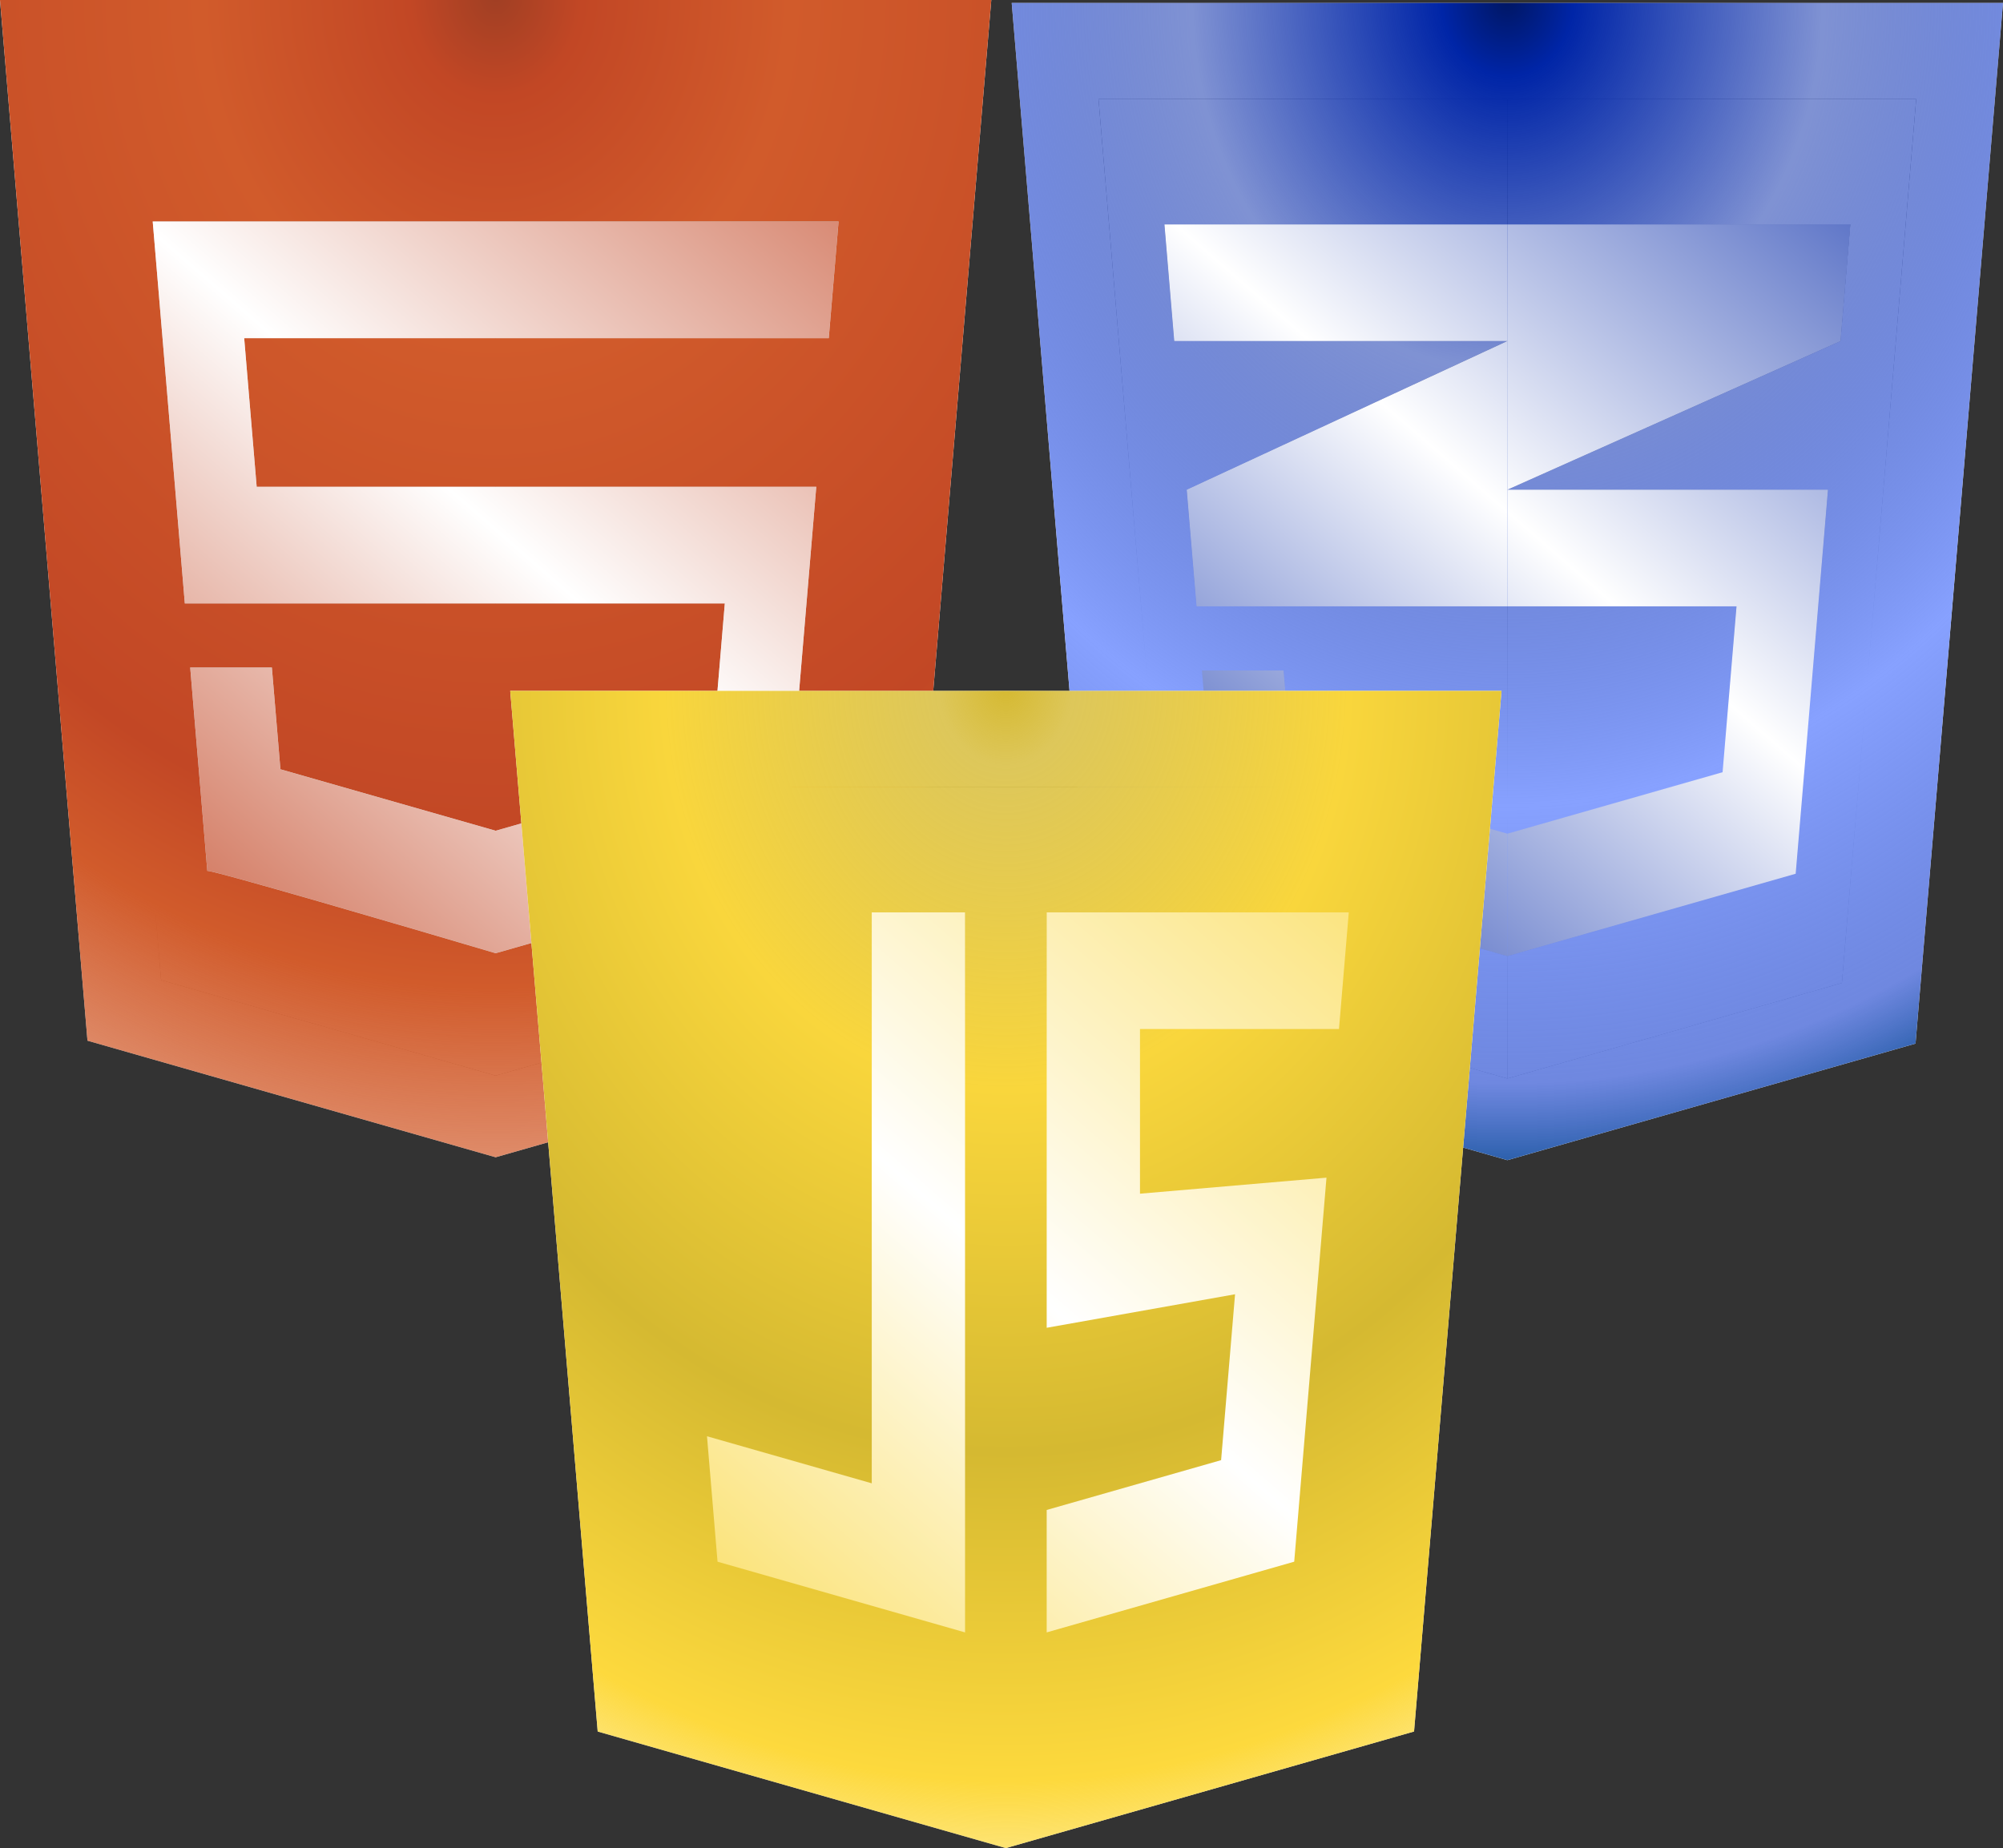 <svg width="687" height="634" fill="none" xmlns="http://www.w3.org/2000/svg"><rect width="100%" height="100%" fill="#333333" stroke="none"/><path d="M248.605 207H170v78l73.823-21.092L248.605 207Z" fill="#fff"/><path d="m284.252 116 3.361-40H52.387l11.008 131h185.21l-4.782 56.908L170 285l-73.823-21.092L93.244 229h-28l5.86 69.744c2.894 0 67.136 18.837 98.896 28.256l98.895-28.256L279.966 167H88.034l-4.286-51h200.504Z" fill="#fff"/><path d="m287.613 76-3.361 40H170v51h109.966l-11.071 131.744L170 327v42l114.747-32.785L310.227 33H170v43h117.613ZM65.244 229h28l2.933 34.908L170 285v-78H63.395L52.387 76H170V33H29.773l25.48 303.215L170 369v-42c-31.76-9.419-96.002-28.256-98.895-28.256L65.243 229Z" fill="#fff"/><path d="m83.748 116 4.286 51H170v-51H83.748Z" fill="#fff"/><path fill-rule="evenodd" clip-rule="evenodd" d="M310 357 340 0H0l30 357 140 40 140-40Zm-25.253-20.785L170 369 55.253 336.215 29.773 33h280.454l-25.48 303.215Z" fill="#fff"/><path fill-rule="evenodd" clip-rule="evenodd" d="m340 0-30 357-140 40-140-40L0 0h340Zm-52.387 76-3.361 40H83.748l4.286 51h191.932l-11.071 131.744L170 327c-31.76-9.419-96.002-28.256-98.895-28.256L65.243 229h28l2.933 34.908L170 285l73.823-21.092L248.605 207H63.395L52.387 76h235.226Z" fill="url(#a)"/><path d="m284.252 116 3.361-40H52.387l11.008 131h185.21l-4.782 56.908L170 285l-73.823-21.092L93.244 229h-28l5.86 69.744c2.894 0 67.136 18.837 98.896 28.256l98.895-28.256L279.966 167H88.034l-4.286-51h200.504Z" fill="url(#b)"/><path d="M595.605 208H517v78l73.823-21.092L595.605 208Z" fill="#fff"/><path d="m634.613 77-3.361 40L517 168h109.966l-11.071 131.744L517 328v42l114.747-32.785L657.227 34H517v43h117.613Z" fill="#fff"/><path fill-rule="evenodd" clip-rule="evenodd" d="M347 1h340l-30 357-140 40-140-40L347 1Zm284.747 336.215L517 370l-114.747-32.785L376.773 34h280.454l-25.48 303.215Z" fill="#fff"/><path d="M626.966 168H517v40h78.605l-4.782 56.908L517 286v42l98.895-28.256L626.966 168ZM631.252 117l3.361-40H517v91l114.252-51ZM399.387 77l3.361 40H517V77H399.387ZM407.034 168l3.361 40H517v-91l-109.966 51ZM440.244 230h-28l5.861 69.744L517 328v-42l-73.823-21.092L440.244 230Z" fill="#fff"/><path d="m402.748 117-3.361-40H517V34H376.773l25.48 303.215L517 370v-42l-98.895-28.256L412.244 230h28l2.933 34.908L517 286v-78H410.395l-3.361-40L517 117H402.748Z" fill="#fff"/><path fill-rule="evenodd" clip-rule="evenodd" d="M347 1h340l-30 357-140 40-140-40L347 1Z" fill="url(#c)"/><path d="M626.966 168H517v40h78.605l-4.782 56.908L517 286v42l98.895-28.256L626.966 168Z" fill="url(#d)"/><path d="m631.252 117 3.361-40H517v91l114.252-51Z" fill="url(#e)"/><path d="m399.387 77 3.361 40H517V77H399.387Z" fill="url(#f)"/><path d="m407.034 168 3.361 40H517v-91l-109.966 51Z" fill="url(#g)"/><path d="M440.244 230h-28l5.861 69.744L517 328v-42l-73.823-21.092L440.244 230Z" fill="url(#h)"/><path fill-rule="evenodd" clip-rule="evenodd" d="M485.227 270H345v336l114.747-32.785L485.227 270Zm-22.614 43-3.361 40H391v56.5l63.966-5.5-11.071 131.744L359 560v-42l59.823-17.092L423.605 444 359 455.5V313h103.613ZM345 606V270H204.773l25.48 303.215L345 606Zm-98.895-70.256-3.617-43.033L299 508.857V313h32v247l-84.895-24.256Z" fill="#fff"/><path fill-rule="evenodd" clip-rule="evenodd" d="M175 237h340l-30 357-140 40-140-40-30-357Zm170 33h140.227l-25.48 303.215L345 606l-114.747-32.785L204.773 270H345Z" fill="#fff"/><path d="m242.488 492.711 3.617 43.033L331 560V313h-32v195.857l-56.512-16.146ZM459.252 353l3.361-40H359v142.5l64.605-11.5-4.782 56.908L359 518v42l84.895-24.256L454.966 404 391 409.5V353h68.252Z" fill="#fff"/><path fill-rule="evenodd" clip-rule="evenodd" d="m462.613 313-3.361 40H391v56.5l63.966-5.5-11.071 131.744L359 560v-42l59.823-17.092L423.605 444 359 455.5V313h103.613Z" fill="url(#i)"/><path fill-rule="evenodd" clip-rule="evenodd" d="m246.105 535.744-3.617-43.033L299 508.857V313h32v247l-84.895-24.256Z" fill="url(#j)"/><path fill-rule="evenodd" clip-rule="evenodd" d="M175 237h340l-30 357-140 40-140-40-30-357Z" fill="url(#k)"/><path d="m242.488 492.711 3.617 43.033L331 560V313h-32v195.857l-56.512-16.146Z" fill="url(#l)"/><path d="m459.252 353 3.361-40H359v142.5l64.605-11.5-4.782 56.908L359 518v42l84.895-24.256L454.966 404 391 409.5V353h68.252Z" fill="url(#m)"/><defs><linearGradient id="b" x1="340" y1="0" x2="30" y2="357" gradientUnits="userSpaceOnUse"><stop stop-color="#C24725"/><stop offset=".526" stop-color="#fff"/><stop offset="1" stop-color="#C24725"/></linearGradient><linearGradient id="d" x1="687" y1="1" x2="378.5" y2="357.5" gradientUnits="userSpaceOnUse"><stop stop-color="#0025A7"/><stop offset=".516" stop-color="#fff"/><stop offset="1" stop-color="#0025A7"/></linearGradient><linearGradient id="e" x1="687" y1="1" x2="378.5" y2="357.5" gradientUnits="userSpaceOnUse"><stop stop-color="#0025A7"/><stop offset=".516" stop-color="#fff"/><stop offset="1" stop-color="#0025A7"/></linearGradient><linearGradient id="f" x1="687" y1="1" x2="378.5" y2="357.5" gradientUnits="userSpaceOnUse"><stop stop-color="#0025A7"/><stop offset=".516" stop-color="#fff"/><stop offset="1" stop-color="#0025A7"/></linearGradient><linearGradient id="g" x1="687" y1="1" x2="378.5" y2="357.5" gradientUnits="userSpaceOnUse"><stop stop-color="#0025A7"/><stop offset=".516" stop-color="#fff"/><stop offset="1" stop-color="#0025A7"/></linearGradient><linearGradient id="h" x1="687" y1="1" x2="378.5" y2="357.5" gradientUnits="userSpaceOnUse"><stop stop-color="#0025A7"/><stop offset=".516" stop-color="#fff"/><stop offset="1" stop-color="#0025A7"/></linearGradient><linearGradient id="l" x1="515" y1="237" x2="206.5" y2="593.5" gradientUnits="userSpaceOnUse"><stop stop-color="#F9D63C"/><stop offset=".553" stop-color="#fff"/><stop offset="1" stop-color="#F9D63C"/></linearGradient><linearGradient id="m" x1="515" y1="237" x2="206.5" y2="593.5" gradientUnits="userSpaceOnUse"><stop stop-color="#F9D63C"/><stop offset=".553" stop-color="#fff"/><stop offset="1" stop-color="#F9D63C"/></linearGradient><radialGradient id="a" cx="0" cy="0" r="1" gradientUnits="userSpaceOnUse" gradientTransform="matrix(0 397 -340 0 170 0)"><stop stop-color="#A03F24"/><stop offset=".087" stop-color="#C24725"/><stop offset=".296" stop-color="#D15B2B"/><stop offset=".731" stop-color="#C24725"/><stop offset=".851" stop-color="#D15B2B"/><stop offset="1" stop-color="#D15B2B" stop-opacity=".7"/></radialGradient><radialGradient id="c" cx="0" cy="0" r="1" gradientUnits="userSpaceOnUse" gradientTransform="matrix(0 397 -340 0 517 1)"><stop stop-color="#001662"/><stop offset=".067" stop-color="#0025A7"/><stop offset=".319" stop-color="#0025A7" stop-opacity=".5"/><stop offset=".692" stop-color="#87A1FF"/><stop offset=".93" stop-color="#4B6AD8" stop-opacity=".8"/><stop offset="1" stop-color="#285EA8"/></radialGradient><radialGradient id="i" cx="0" cy="0" r="1" gradientUnits="userSpaceOnUse" gradientTransform="matrix(0 397 -340 0 345 237)"><stop stop-color="#D5B931"/><stop offset=".068" stop-color="#D5B931" stop-opacity=".8"/><stop offset=".345" stop-color="#F9D63C"/><stop offset=".657" stop-color="#D5B931"/><stop offset=".939" stop-color="#FDD93D"/><stop offset="1" stop-color="#FDD93D" stop-opacity=".7"/></radialGradient><radialGradient id="j" cx="0" cy="0" r="1" gradientUnits="userSpaceOnUse" gradientTransform="matrix(0 397 -340 0 345 237)"><stop stop-color="#D5B931"/><stop offset=".068" stop-color="#D5B931" stop-opacity=".8"/><stop offset=".345" stop-color="#F9D63C"/><stop offset=".657" stop-color="#D5B931"/><stop offset=".939" stop-color="#FDD93D"/><stop offset="1" stop-color="#FDD93D" stop-opacity=".7"/></radialGradient><radialGradient id="k" cx="0" cy="0" r="1" gradientUnits="userSpaceOnUse" gradientTransform="matrix(0 397 -340 0 345 237)"><stop stop-color="#D5B931"/><stop offset=".068" stop-color="#D5B931" stop-opacity=".8"/><stop offset=".345" stop-color="#F9D63C"/><stop offset=".657" stop-color="#D5B931"/><stop offset=".939" stop-color="#FDD93D"/><stop offset="1" stop-color="#FDD93D" stop-opacity=".7"/></radialGradient></defs></svg>